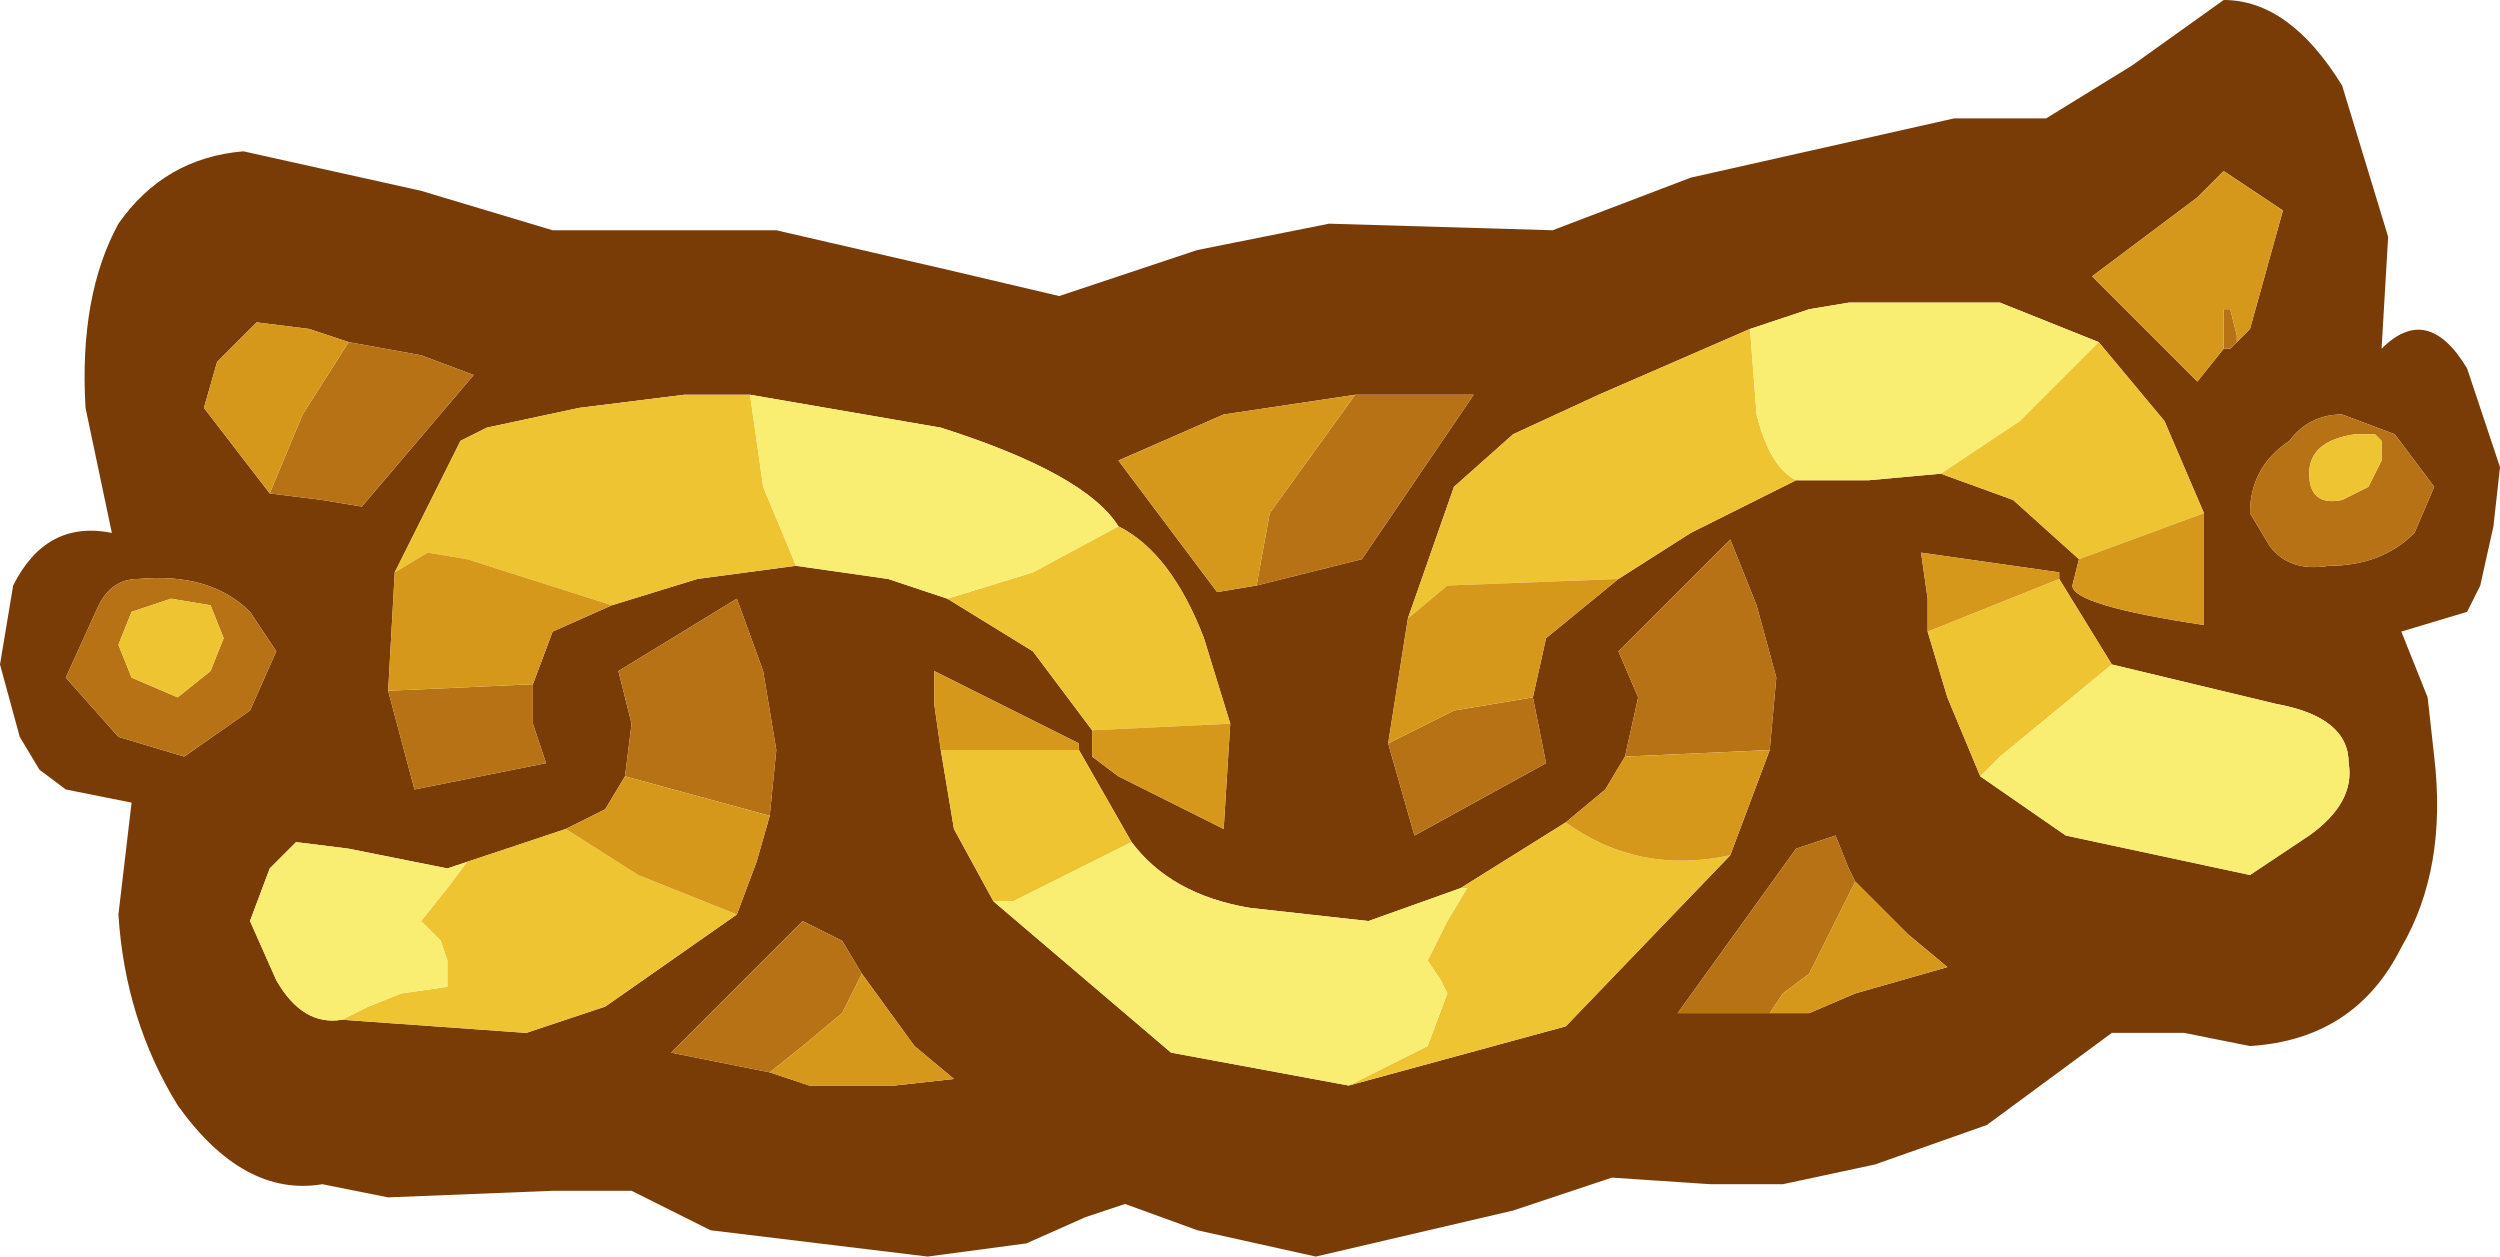 <?xml version="1.0" encoding="UTF-8" standalone="no"?>
<svg xmlns:ffdec="https://www.free-decompiler.com/flash" xmlns:xlink="http://www.w3.org/1999/xlink" ffdec:objectType="shape" height="9.55px" width="19.0px" xmlns="http://www.w3.org/2000/svg">
  <g transform="matrix(1.0, 0.0, 0.0, 1.0, 10.0, 9.25)">
    <path d="M7.0 -6.65 L7.05 -6.7 7.1 -6.75 7.35 -7.65 6.9 -7.95 6.7 -7.75 5.9 -7.15 6.7 -6.35 6.9 -6.6 6.95 -6.6 7.0 -6.65 M-7.05 -0.15 L-7.55 -0.25 Q-8.15 -0.15 -8.65 -0.85 -9.05 -1.5 -9.1 -2.3 L-9.0 -3.15 -9.5 -3.25 -9.7 -3.4 -9.85 -3.65 -10.0 -4.2 -9.9 -4.8 Q-9.65 -5.3 -9.15 -5.2 L-9.35 -6.15 Q-9.4 -7.0 -9.1 -7.55 -8.75 -8.05 -8.15 -8.1 L-6.8 -7.8 -5.8 -7.5 -4.1 -7.5 -2.8 -7.2 -1.95 -7.0 -1.5 -7.15 -0.9 -7.35 0.1 -7.55 1.8 -7.5 2.85 -7.9 4.85 -8.35 5.15 -8.35 5.55 -8.35 6.2 -8.75 6.9 -9.25 Q7.4 -9.25 7.8 -8.6 L8.15 -7.45 8.1 -6.6 Q8.45 -6.95 8.75 -6.45 L9.0 -5.7 8.95 -5.25 8.85 -4.8 8.75 -4.6 8.25 -4.45 8.45 -3.95 8.5 -3.5 Q8.6 -2.65 8.25 -2.05 7.9 -1.35 7.1 -1.3 L6.6 -1.4 6.05 -1.4 5.1 -0.7 4.25 -0.4 3.55 -0.25 3.0 -0.25 2.25 -0.3 1.5 -0.05 0.0 0.3 -0.9 0.1 -1.45 -0.1 -1.75 0.0 -2.2 0.2 -2.95 0.3 -4.6 0.1 -5.2 -0.2 -5.8 -0.2 -7.05 -0.15 M5.95 -6.65 L5.2 -6.95 4.05 -6.95 3.75 -6.9 3.3 -6.75 2.15 -6.25 1.5 -5.95 1.05 -5.55 0.7 -4.55 0.55 -3.6 0.75 -2.9 1.75 -3.45 1.65 -3.95 1.75 -4.4 2.3 -4.85 2.85 -5.2 3.65 -5.6 4.2 -5.6 4.75 -5.65 5.3 -5.45 5.8 -5.0 5.75 -4.8 Q5.75 -4.65 6.75 -4.5 L6.75 -5.35 6.45 -6.05 5.95 -6.65 M-0.45 -4.8 L0.35 -5.0 1.2 -6.25 0.3 -6.25 -0.7 -6.1 -1.5 -5.75 -0.75 -4.75 -0.45 -4.8 M5.65 -4.85 L5.65 -4.9 4.6 -5.05 4.65 -4.7 4.65 -4.45 4.8 -3.95 5.05 -3.35 5.7 -2.9 7.1 -2.6 7.55 -2.9 Q7.9 -3.15 7.85 -3.45 7.85 -3.8 7.3 -3.9 L6.05 -4.2 5.65 -4.85 M3.45 -3.55 L3.5 -4.1 3.35 -4.65 3.15 -5.15 2.3 -4.3 2.45 -3.95 2.35 -3.5 2.2 -3.25 1.9 -3.0 1.1 -2.5 0.4 -2.25 -0.5 -2.35 Q-1.1 -2.45 -1.4 -2.85 L-1.8 -3.55 -1.8 -3.6 -2.9 -4.15 -2.9 -3.9 -2.85 -3.55 -2.75 -2.95 -2.45 -2.4 -1.1 -1.25 0.25 -1.0 1.9 -1.45 3.15 -2.75 3.3 -3.15 3.45 -3.55 M3.45 -1.55 L3.75 -1.55 4.1 -1.7 4.8 -1.9 4.5 -2.15 4.1 -2.55 4.05 -2.65 3.95 -2.9 3.65 -2.8 2.75 -1.55 3.45 -1.55 M8.5 -5.55 L8.2 -5.95 7.8 -6.1 Q7.55 -6.1 7.4 -5.9 7.1 -5.7 7.1 -5.35 L7.25 -5.1 Q7.4 -4.9 7.7 -4.95 8.1 -4.95 8.35 -5.2 L8.5 -5.55 M-4.3 -6.25 L-4.8 -6.25 -5.6 -6.15 -6.3 -6.0 -6.5 -5.9 -7.0 -4.9 -7.05 -4.0 -6.85 -3.25 -5.85 -3.45 -5.95 -3.75 -5.95 -4.05 -5.8 -4.45 -5.35 -4.65 -4.7 -4.85 -3.95 -4.95 -3.25 -4.85 -2.8 -4.7 -2.15 -4.3 -1.7 -3.7 -1.7 -3.5 -1.5 -3.35 -0.7 -2.95 -0.65 -3.75 -0.85 -4.4 Q-1.1 -5.05 -1.5 -5.25 -1.75 -5.65 -2.85 -6.0 L-4.3 -6.25 M-7.95 -5.5 L-7.55 -5.45 -7.25 -5.4 -6.4 -6.4 -6.8 -6.55 -7.35 -6.65 -7.65 -6.75 -8.05 -6.8 -8.35 -6.5 -8.45 -6.15 -7.95 -5.5 M-5.25 -3.35 L-5.4 -3.1 -5.7 -2.95 -6.45 -2.7 -6.6 -2.65 -7.35 -2.8 -7.75 -2.85 -7.95 -2.65 -8.1 -2.25 -7.9 -1.8 Q-7.7 -1.45 -7.4 -1.5 L-6.0 -1.4 -5.4 -1.6 -4.4 -2.3 -4.25 -2.7 -4.15 -3.05 -4.1 -3.55 -4.2 -4.15 -4.4 -4.7 -5.3 -4.15 -5.2 -3.75 -5.25 -3.35 M-7.9 -4.3 L-8.1 -4.6 Q-8.4 -4.9 -8.95 -4.85 -9.15 -4.85 -9.25 -4.65 L-9.5 -4.1 -9.1 -3.65 -8.6 -3.5 -8.1 -3.85 -7.9 -4.3 M-3.45 -1.85 L-3.6 -2.1 -3.9 -2.25 -4.9 -1.25 -4.15 -1.1 -3.85 -1.0 -3.2 -1.0 -2.75 -1.05 -3.05 -1.3 -3.45 -1.85" fill="#793c07" fill-rule="evenodd" stroke="none"/>
    <path d="M6.9 -6.6 L6.9 -6.9 6.95 -6.9 7.0 -6.7 7.0 -6.65 6.95 -6.6 6.9 -6.6 M0.3 -6.25 L1.2 -6.25 0.35 -5.0 -0.45 -4.8 -0.35 -5.35 0.3 -6.25 M2.35 -3.5 L2.45 -3.95 2.3 -4.3 3.15 -5.15 3.35 -4.65 3.5 -4.1 3.45 -3.55 2.35 -3.5 M0.55 -3.6 L1.05 -3.85 1.65 -3.95 1.75 -3.45 0.75 -2.9 0.55 -3.6 M4.1 -2.55 L3.75 -1.85 3.55 -1.7 3.45 -1.55 2.75 -1.55 3.65 -2.8 3.95 -2.9 4.05 -2.65 4.1 -2.55 M7.9 -5.95 Q7.55 -5.9 7.55 -5.65 7.55 -5.4 7.8 -5.45 L8.0 -5.55 8.1 -5.75 8.1 -5.9 8.05 -5.95 7.9 -5.95 M8.5 -5.55 L8.35 -5.2 Q8.1 -4.95 7.7 -4.95 7.4 -4.9 7.25 -5.1 L7.1 -5.35 Q7.1 -5.7 7.4 -5.9 7.55 -6.1 7.8 -6.1 L8.2 -5.95 8.5 -5.55 M-7.35 -6.65 L-6.8 -6.55 -6.4 -6.4 -7.25 -5.4 -7.55 -5.45 -7.95 -5.5 -7.7 -6.1 -7.35 -6.65 M-5.95 -4.05 L-5.95 -3.75 -5.85 -3.45 -6.85 -3.25 -7.05 -4.0 -5.95 -4.05 M-4.15 -3.05 L-5.25 -3.35 -5.2 -3.75 -5.3 -4.15 -4.4 -4.7 -4.2 -4.15 -4.1 -3.55 -4.15 -3.05 M-8.7 -4.7 L-9.0 -4.6 -9.1 -4.35 -9.0 -4.1 -8.65 -3.95 -8.4 -4.15 -8.3 -4.4 -8.4 -4.65 -8.7 -4.7 M-7.9 -4.3 L-8.1 -3.85 -8.6 -3.5 -9.1 -3.65 -9.5 -4.1 -9.25 -4.65 Q-9.15 -4.85 -8.95 -4.85 -8.4 -4.9 -8.1 -4.6 L-7.9 -4.3 M-4.15 -1.1 L-4.9 -1.25 -3.9 -2.25 -3.6 -2.1 -3.45 -1.85 -3.6 -1.55 -3.9 -1.3 -4.15 -1.1" fill="#b77215" fill-rule="evenodd" stroke="none"/>
    <path d="M3.3 -6.75 L3.35 -6.1 Q3.45 -5.7 3.65 -5.6 L2.85 -5.2 2.3 -4.85 1.0 -4.8 0.7 -4.55 1.05 -5.55 1.5 -5.95 2.15 -6.25 3.3 -6.75 M4.75 -5.65 L5.35 -6.05 5.95 -6.65 6.45 -6.05 6.75 -5.35 5.8 -5.0 5.3 -5.45 4.75 -5.65 M4.65 -4.45 L5.65 -4.85 6.05 -4.2 5.2 -3.5 5.05 -3.35 4.8 -3.95 4.65 -4.45 M3.15 -2.75 L1.9 -1.45 0.25 -1.0 0.85 -1.3 1.0 -1.7 0.95 -1.8 0.85 -1.95 1.0 -2.25 1.15 -2.5 1.1 -2.5 1.9 -3.0 Q2.45 -2.6 3.15 -2.75 M-2.45 -2.4 L-2.75 -2.95 -2.85 -3.55 -1.8 -3.55 -1.4 -2.85 -2.3 -2.4 -2.45 -2.4 M7.9 -5.95 L8.05 -5.95 8.1 -5.9 8.1 -5.75 8.0 -5.55 7.8 -5.45 Q7.55 -5.4 7.55 -5.65 7.55 -5.9 7.9 -5.95 M-7.0 -4.9 L-6.5 -5.9 -6.3 -6.0 -5.6 -6.15 -4.8 -6.25 -4.3 -6.25 -4.2 -5.55 -3.95 -4.95 -4.7 -4.85 -5.35 -4.65 -6.45 -5.0 -6.75 -5.05 -7.0 -4.9 M-1.5 -5.25 Q-1.1 -5.05 -0.85 -4.4 L-0.65 -3.75 -1.7 -3.7 -2.15 -4.3 -2.8 -4.7 -2.15 -4.9 -1.5 -5.25 M-5.7 -2.95 L-5.15 -2.6 -4.4 -2.3 -5.4 -1.6 -6.0 -1.4 -7.4 -1.5 -7.2 -1.6 -6.95 -1.7 -6.6 -1.75 -6.6 -1.95 -6.65 -2.1 -6.8 -2.25 -6.6 -2.5 -6.45 -2.7 -5.7 -2.95 M-8.7 -4.7 L-8.4 -4.65 -8.3 -4.4 -8.4 -4.15 -8.65 -3.95 -9.0 -4.1 -9.1 -4.35 -9.0 -4.6 -8.7 -4.7" fill="#eec433" fill-rule="evenodd" stroke="none"/>
    <path d="M3.3 -6.75 L3.75 -6.9 4.05 -6.95 5.2 -6.95 5.95 -6.65 5.35 -6.05 4.75 -5.65 4.2 -5.6 3.65 -5.6 Q3.45 -5.7 3.35 -6.1 L3.3 -6.75 M6.05 -4.2 L7.3 -3.9 Q7.85 -3.8 7.85 -3.45 7.9 -3.15 7.55 -2.9 L7.1 -2.6 5.7 -2.9 5.05 -3.35 5.2 -3.5 6.05 -4.2 M0.25 -1.0 L-1.1 -1.25 -2.45 -2.4 -2.3 -2.4 -1.4 -2.85 Q-1.1 -2.45 -0.5 -2.35 L0.4 -2.25 1.1 -2.5 1.15 -2.5 1.0 -2.25 0.85 -1.95 0.95 -1.8 1.0 -1.7 0.85 -1.3 0.25 -1.0 M-3.95 -4.95 L-4.2 -5.55 -4.3 -6.25 -2.85 -6.0 Q-1.75 -5.65 -1.5 -5.25 L-2.15 -4.9 -2.8 -4.7 -3.25 -4.85 -3.95 -4.95 M-7.4 -1.5 Q-7.7 -1.45 -7.9 -1.8 L-8.1 -2.25 -7.95 -2.65 -7.75 -2.85 -7.35 -2.8 -6.6 -2.65 -6.45 -2.7 -6.6 -2.5 -6.8 -2.25 -6.65 -2.1 -6.6 -1.95 -6.6 -1.75 -6.95 -1.7 -7.2 -1.6 -7.4 -1.5" fill="#f9ee71" fill-rule="evenodd" stroke="none"/>
    <path d="M6.9 -6.6 L6.7 -6.35 5.9 -7.15 6.7 -7.75 6.9 -7.95 7.35 -7.65 7.1 -6.75 7.05 -6.7 7.0 -6.65 7.0 -6.7 6.95 -6.9 6.9 -6.9 6.9 -6.6 M6.75 -5.35 L6.75 -4.5 Q5.75 -4.65 5.75 -4.8 L5.8 -5.0 6.75 -5.35 M0.3 -6.25 L-0.35 -5.35 -0.45 -4.8 -0.75 -4.75 -1.5 -5.75 -0.7 -6.1 0.3 -6.25 M0.7 -4.55 L1.0 -4.8 2.3 -4.85 1.75 -4.4 1.65 -3.95 1.05 -3.85 0.55 -3.6 0.7 -4.55 M4.65 -4.45 L4.65 -4.7 4.6 -5.05 5.65 -4.9 5.65 -4.85 4.65 -4.45 M2.35 -3.5 L3.45 -3.55 3.3 -3.15 3.15 -2.75 Q2.45 -2.6 1.9 -3.0 L2.2 -3.25 2.35 -3.5 M-2.85 -3.55 L-2.9 -3.9 -2.9 -4.15 -1.8 -3.6 -1.8 -3.55 -2.85 -3.55 M4.1 -2.55 L4.5 -2.15 4.8 -1.9 4.1 -1.7 3.75 -1.55 3.45 -1.55 3.55 -1.7 3.75 -1.85 4.1 -2.55 M-7.0 -4.9 L-6.75 -5.05 -6.45 -5.0 -5.35 -4.65 -5.8 -4.45 -5.95 -4.05 -7.05 -4.0 -7.0 -4.9 M-0.65 -3.75 L-0.7 -2.95 -1.5 -3.35 -1.7 -3.5 -1.7 -3.7 -0.65 -3.75 M-7.35 -6.65 L-7.7 -6.1 -7.95 -5.5 -8.45 -6.15 -8.35 -6.5 -8.05 -6.8 -7.65 -6.75 -7.35 -6.65 M-5.7 -2.95 L-5.4 -3.1 -5.25 -3.35 -4.15 -3.05 -4.25 -2.7 -4.4 -2.3 -5.15 -2.6 -5.7 -2.95 M-4.15 -1.1 L-3.9 -1.3 -3.6 -1.55 -3.45 -1.85 -3.05 -1.3 -2.75 -1.05 -3.2 -1.0 -3.85 -1.0 -4.15 -1.1" fill="#d5981a" fill-rule="evenodd" stroke="none"/>
  </g>
</svg>
